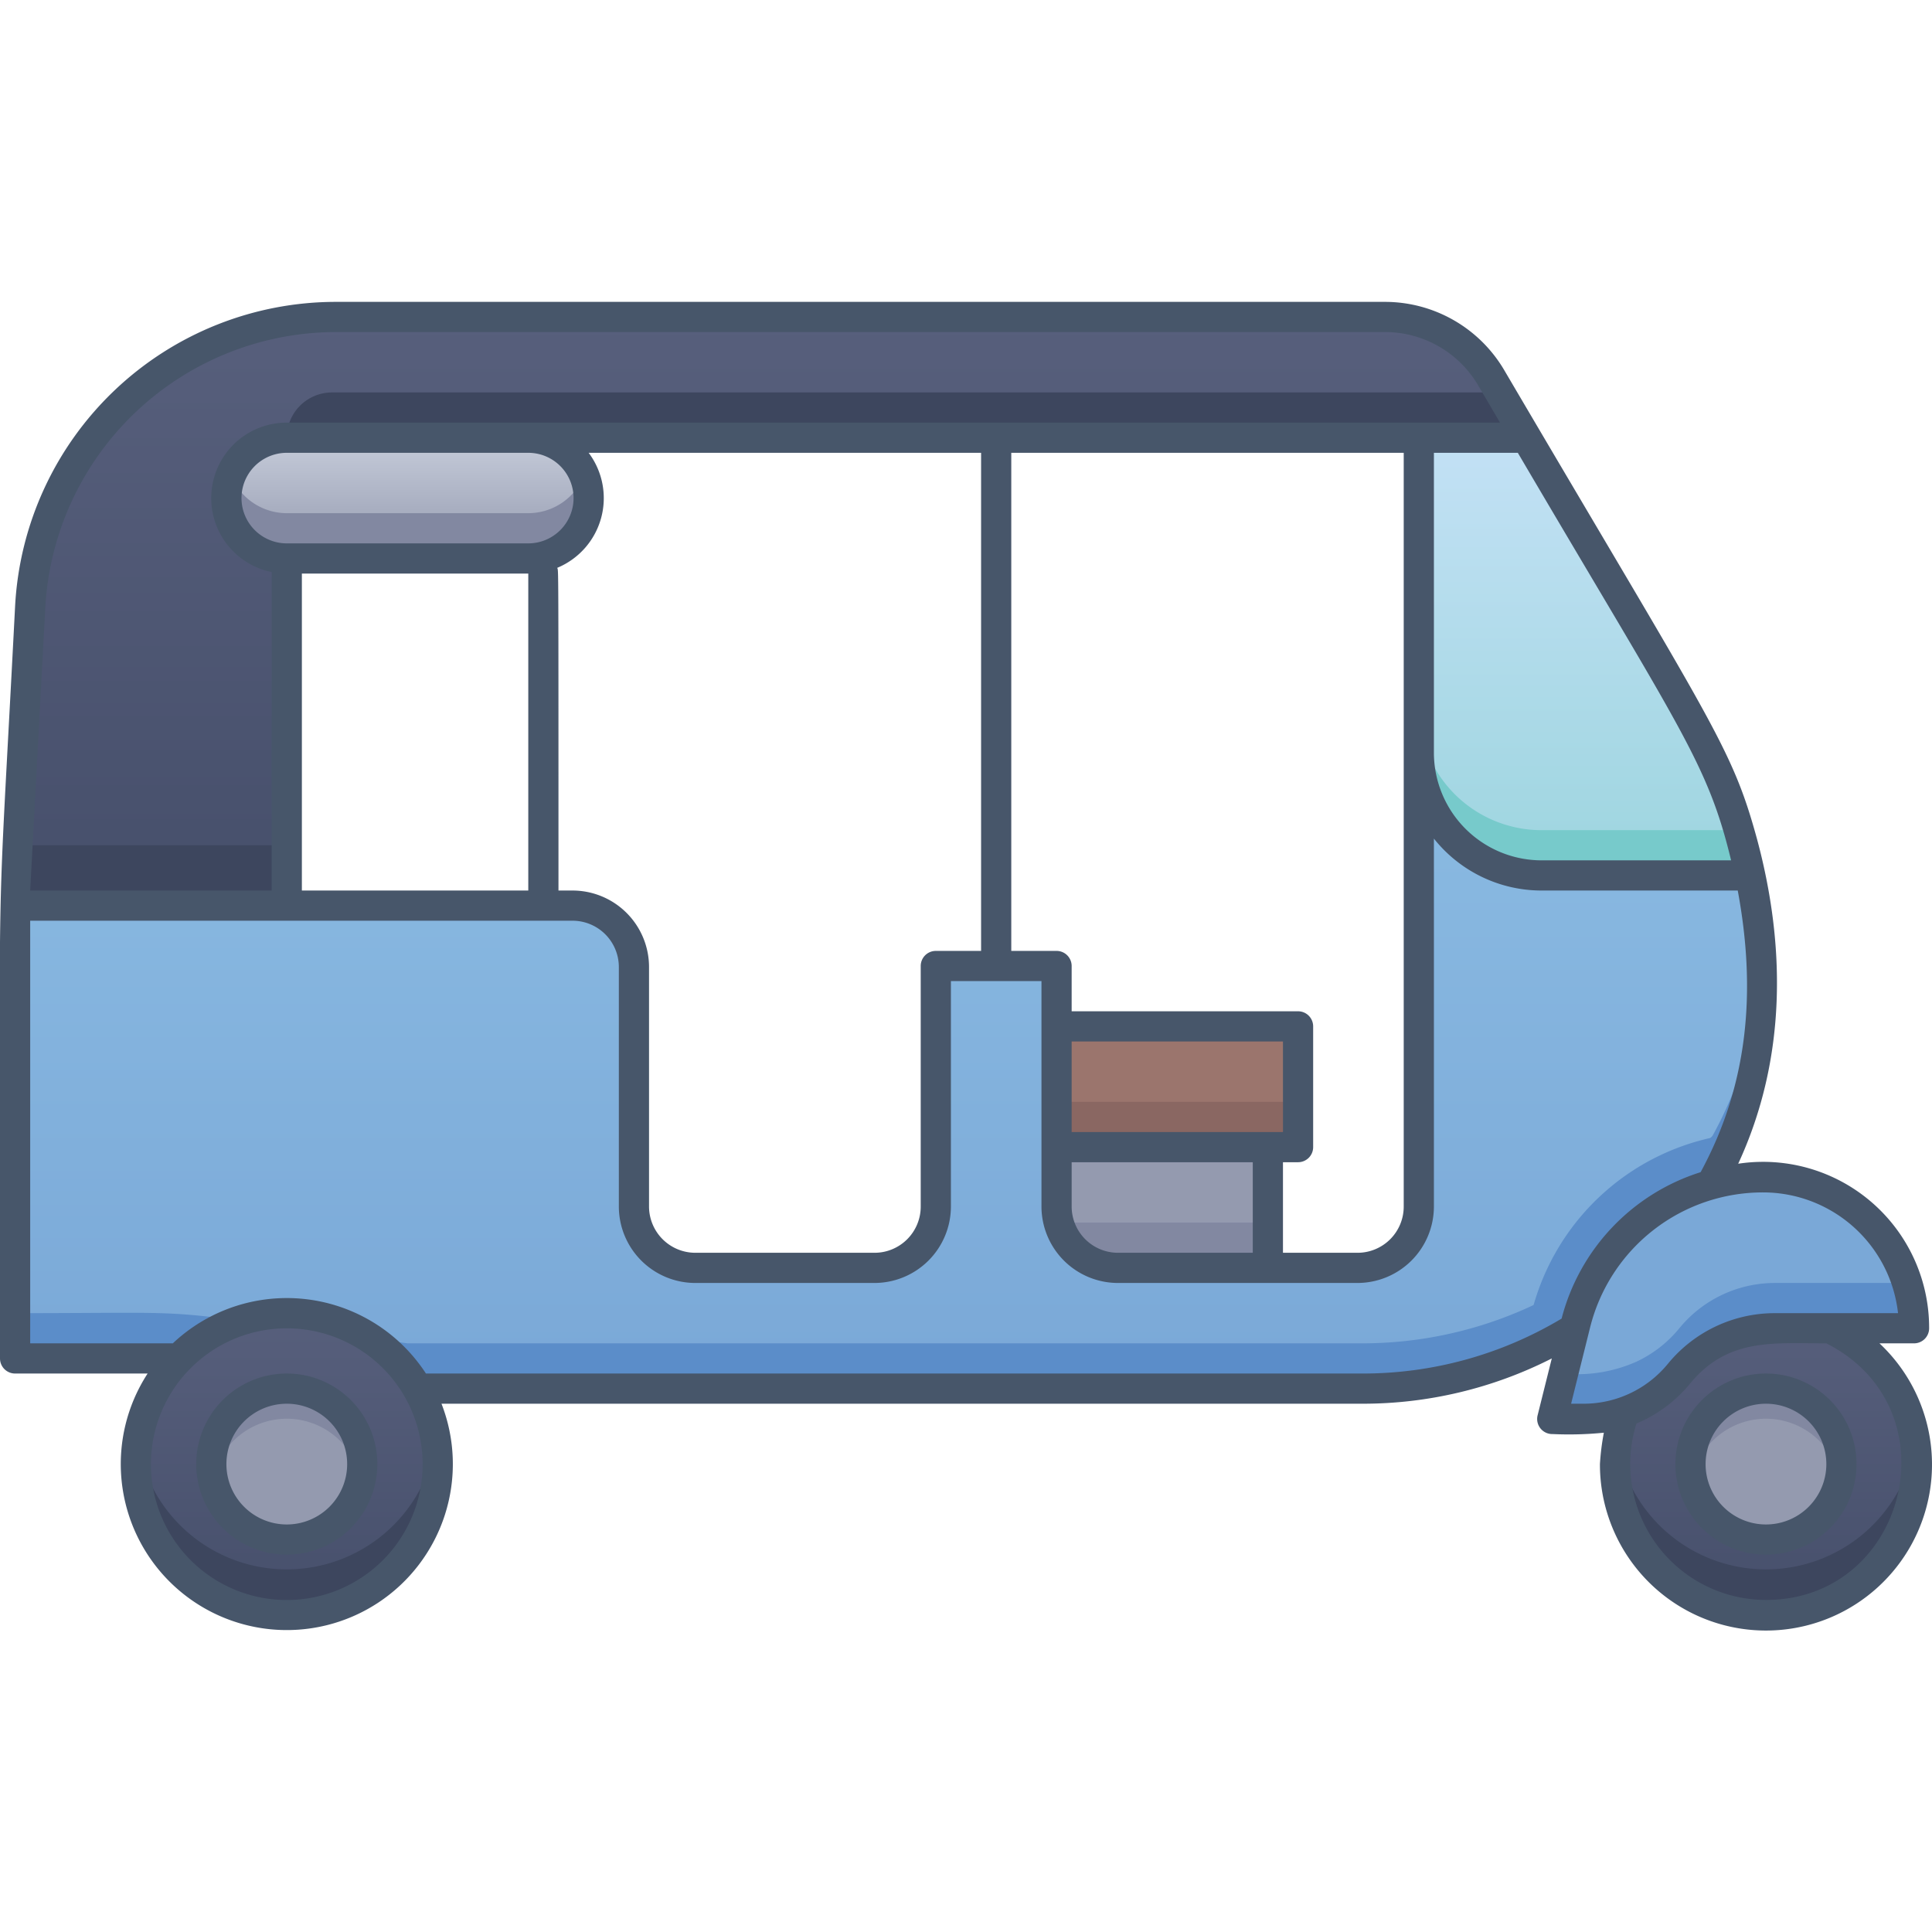 <svg xmlns="http://www.w3.org/2000/svg" xmlns:xlink="http://www.w3.org/1999/xlink" viewBox="0 0 128 128"><defs><style>.cls-1{fill:#949aaf;}.cls-2{fill:#8288a1;}.cls-3{fill:url(#linear-gradient);}.cls-4{fill:#5b8dc9;}.cls-5{fill:url(#linear-gradient-2);}.cls-6{fill:#3d465e;}.cls-7{fill:url(#linear-gradient-3);}.cls-8{fill:#9b756d;}.cls-9{fill:#8a6762;}.cls-10{fill:url(#linear-gradient-4);}.cls-11{fill:#77cacb;}.cls-12{fill:url(#linear-gradient-5);}.cls-13{fill:url(#linear-gradient-6);}.cls-14{fill:#7aa8d7;}.cls-15{fill:#47566a;}</style><linearGradient id="linear-gradient" x1="58.85" y1="92" x2="58.85" y2="21" gradientUnits="userSpaceOnUse"><stop offset="0" stop-color="#7aa8d7"/><stop offset="1" stop-color="#96c8ea"/></linearGradient><linearGradient id="linear-gradient-2" x1="51.04" y1="60.03" x2="51.04" y2="21" gradientUnits="userSpaceOnUse"><stop offset="0" stop-color="#464f6b"/><stop offset="1" stop-color="#575f7c"/></linearGradient><linearGradient id="linear-gradient-3" x1="27" y1="37" x2="27" y2="29" gradientUnits="userSpaceOnUse"><stop offset="0" stop-color="#949aaf"/><stop offset="1" stop-color="#c6ccda"/></linearGradient><linearGradient id="linear-gradient-4" x1="104.98" y1="58" x2="104.98" y2="29" gradientUnits="userSpaceOnUse"><stop offset="0" stop-color="#9dd5df"/><stop offset="1" stop-color="#c3e1f5"/></linearGradient><linearGradient id="linear-gradient-5" x1="19" y1="107" x2="19" y2="87" xlink:href="#linear-gradient-2"/><linearGradient id="linear-gradient-6" x1="117" y1="107" x2="117" y2="87" xlink:href="#linear-gradient-2"/></defs><title>Tuk Tuk</title><g id="Tuk_Tuk" data-name="Tuk Tuk"><rect class="cls-1" x="70" y="76" width="14" height="8"/><rect class="cls-2" x="70" y="81" width="14" height="3"/><path class="cls-3" d="M116,58c-1.43-7.33-4-10.73-17.17-33a8.12,8.12,0,0,0-7-4H22.3A20.3,20.3,0,0,0,2,40.23C.71,65.17,1,54.83,1,90c13.85,0,8-.4,26,2H90.22a26.68,26.68,0,0,0,13.88-3.88l9.36-9.87C117,71.9,117.41,65,116,58ZM94,79.94A4.06,4.06,0,0,1,89.94,84H74.06A4.06,4.06,0,0,1,70,79.94V64H62V79.94A4.06,4.06,0,0,1,57.94,84H46.06A4.06,4.06,0,0,1,42,79.94V64.06A4.06,4.06,0,0,0,37.94,60H19V29H94Z"/><path class="cls-4" d="M116.69,63.9a26.39,26.39,0,0,1-3.23,11.35l-9.36,9.87A26.65,26.65,0,0,1,90.22,89H27C9,86.6,14.85,87,1,87v3H12c20,2.67,4.73,2,78.22,2a26.65,26.65,0,0,0,13.88-3.88l9.36-9.87A26.57,26.57,0,0,0,116.69,63.9Z"/><path class="cls-5" d="M101.13,29H19V60c-20,0-18,.19-18-.42.25-4.73.05-1,1-19.35A20.3,20.3,0,0,1,22.3,21H91.77a8.12,8.12,0,0,1,7,4Z"/><path class="cls-6" d="M101.13,29C17,29,19,28.9,19,29a3,3,0,0,1,3-3H99.37Z"/><path class="cls-7" d="M39,33a4,4,0,0,1-4,4H19a4,4,0,0,1,0-8H35A4,4,0,0,1,39,33Z"/><path class="cls-2" d="M35,37H19a4,4,0,0,1-3.7-5.5A4,4,0,0,0,19,34H35a4,4,0,0,0,3.7-2.5A4,4,0,0,1,35,37Z"/><rect class="cls-8" x="70" y="68" width="16" height="8"/><rect class="cls-9" x="70" y="73" width="16" height="3"/><path class="cls-10" d="M116,58H102.13A8.13,8.13,0,0,1,94,49.87V29h7.13C111.89,47.32,114.54,50.73,116,58Z"/><path class="cls-11" d="M116,58H102.13A8.13,8.13,0,0,1,94,49.87v-3A8.13,8.13,0,0,0,102.13,55H115.2C115.4,55.63,115.73,56.88,116,58Z"/><path class="cls-6" d="M19,56v4H1c0-.56,0,.12.19-4Z"/><circle class="cls-12" cx="19" cy="97" r="10"/><path class="cls-6" d="M19,107A10,10,0,0,1,9.12,95.52a10,10,0,0,0,19.76,0A10,10,0,0,1,19,107Z"/><circle class="cls-1" cx="19" cy="97" r="5"/><path class="cls-2" d="M23.9,98a5,5,0,0,0-9.8,0,5,5,0,1,1,9.8,0Z"/><circle class="cls-13" cx="117" cy="97" r="10"/><path class="cls-6" d="M117,107a10,10,0,0,1-9.88-11.48,10,10,0,0,0,19.76,0A10,10,0,0,1,117,107Z"/><circle class="cls-1" cx="117" cy="97" r="5"/><path class="cls-2" d="M121.9,98a5,5,0,0,0-9.8,0,5,5,0,1,1,9.8,0Z"/><path class="cls-4" d="M114.92,75.12a26.25,26.25,0,0,1-1.46,3.13l-9.36,9.87a25.8,25.8,0,0,1-3.35,1.72l.72-2.87A15.76,15.76,0,0,1,114.92,75.12Z"/><path class="cls-14" d="M116.81,78a10,10,0,0,1,10,10H117.6a8.19,8.19,0,0,0-6.34,3c-2.4,2.93-5,3-8.45,3l1.57-6.3A12.81,12.81,0,0,1,116.81,78Z"/><path class="cls-4" d="M126.81,88H117.6a8.19,8.19,0,0,0-6.34,3c-2.62,3.19-5.73,3-8.45,3l.75-3a9.65,9.65,0,0,0,4.87-.79A8.09,8.09,0,0,0,111.26,88a8.19,8.19,0,0,1,6.34-3h8.75A9.91,9.91,0,0,1,126.81,88Z"/><path class="cls-15" d="M19,91a6,6,0,1,0,6,6A6,6,0,0,0,19,91Zm0,10a4,4,0,1,1,4-4A4,4,0,0,1,19,101Z"/><path class="cls-15" d="M124.52,89h2.29a1,1,0,0,0,1-1,11,11,0,0,0-12.65-10.9c3.24-7,3.13-14.51,1.25-21.5-1.68-6.13-2.86-7.44-16.77-31.11A9.17,9.17,0,0,0,91.77,20H22.3A21.29,21.29,0,0,0,1,40.17C-.26,64.59,0,53.5,0,90a1,1,0,0,0,1,1H9.78a11,11,0,1,0,19.47,2h61a27.61,27.61,0,0,0,12.56-3l-.94,3.77a1,1,0,0,0,1,1.24,23.24,23.24,0,0,0,3.39-.09A15.9,15.9,0,0,0,106,97a11,11,0,1,0,18.52-8Zm-9.83-32H102.13A7.14,7.14,0,0,1,95,49.87V30h5.56C111.41,48.47,113.13,50.55,114.69,57ZM74.06,83A3.07,3.07,0,0,1,71,79.94V77H83v6ZM71,75V69H85v6Zm14,2h1a1,1,0,0,0,1-1V68a1,1,0,0,0-1-1H71V64a1,1,0,0,0-1-1H67V30H93V79.94A3.06,3.06,0,0,1,89.94,83H85ZM62,63a1,1,0,0,0-1,1V79.94A3.06,3.06,0,0,1,57.94,83H46.06A3.07,3.07,0,0,1,43,79.94V64.06A5.07,5.07,0,0,0,37.94,59H37c0-22.44,0-21.1-.08-21.38A5,5,0,0,0,39,30H65V63ZM20,59V38H35V59ZM19,30H35a3,3,0,0,1,0,6H19a3,3,0,0,1,0-6Zm3.3-8H91.77a7.16,7.16,0,0,1,6.15,3.51L99.38,28H19a5,5,0,0,0-1,9.9c0,.31,0,5.75,0,21.1H2L3,40.28A19.31,19.31,0,0,1,22.3,22ZM28,97a9,9,0,1,1-15.07-6.64A9,9,0,0,1,28,97Zm62.22-6h-62a11,11,0,0,0-16.77-2H2V61H37.94A3.07,3.07,0,0,1,41,64.06V79.94A5.07,5.07,0,0,0,46.06,85H57.94A5.07,5.07,0,0,0,63,79.94V65h6V79.94A5.07,5.07,0,0,0,74.06,85H89.94A5.07,5.07,0,0,0,95,79.94V55.56A9.12,9.12,0,0,0,102.13,59c14.54,0,12.69,0,13,0,1.22,6.56.74,12.77-2.46,18.66a13.79,13.79,0,0,0-9.21,9.7A25.61,25.61,0,0,1,90.22,91Zm14.71,2h-.84l1.26-5.06A11.8,11.8,0,0,1,116.81,79a9,9,0,0,1,8.94,8H117.6a9.15,9.15,0,0,0-7.11,3.37A7.21,7.21,0,0,1,104.93,93ZM117,106a9,9,0,0,1-8.58-11.69A9.12,9.12,0,0,0,112,91.63c2.5-3,5.49-2.63,9-2.63C129.53,93.32,126.35,106,117,106Z"/><path class="cls-15" d="M117,91a6,6,0,1,0,6,6A6,6,0,0,0,117,91Zm0,10a4,4,0,1,1,4-4A4,4,0,0,1,117,101Z"/></g></svg>
